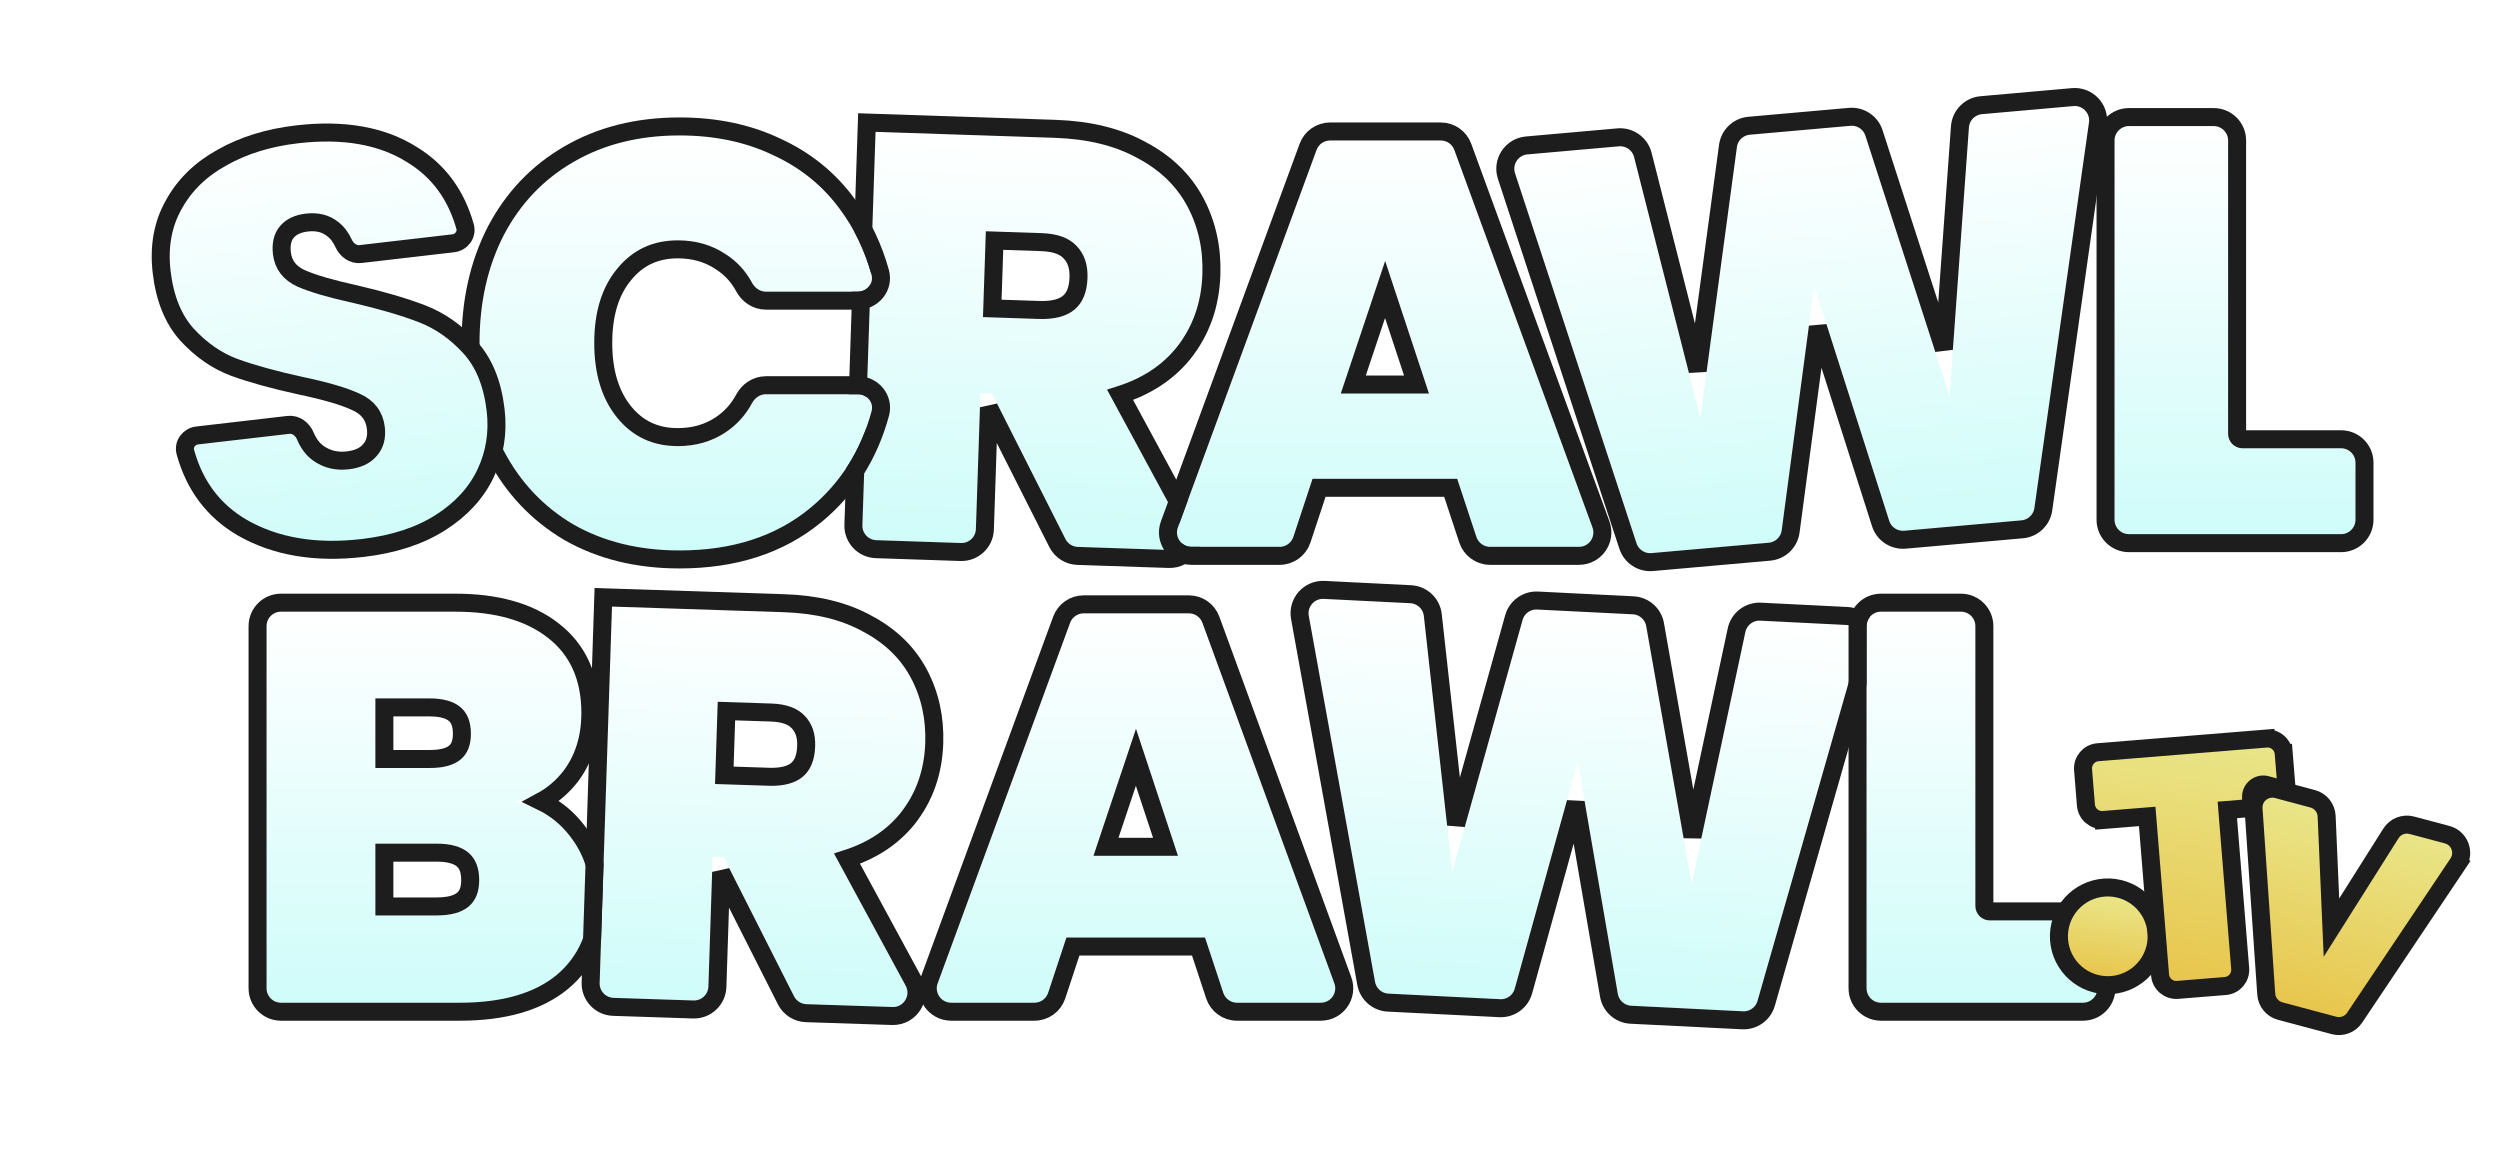 <svg width="694" height="324" viewBox="0 0 694 324" fill="none" xmlns="http://www.w3.org/2000/svg">
<g filter="url(#filter0_d_1547_321)">
<path d="M299.205 147.82C297.745 147.772 296.427 146.931 295.768 145.626L275.365 105.24L272.167 105.133L270.905 142.872C270.831 145.08 268.981 146.81 266.774 146.736L243.267 145.95C241.059 145.877 239.329 144.027 239.403 141.819L243.054 32.6L292.786 34.263C301.848 34.566 309.47 36.421 315.653 39.83C321.946 43.135 326.599 47.613 329.612 53.264C332.625 58.914 334.015 65.204 333.784 72.133C333.52 80.022 331.104 86.826 326.538 92.543C321.974 98.153 315.549 101.994 307.262 104.065L328.216 142.766C329.687 145.483 327.653 148.771 324.564 148.668L299.205 147.82ZM272.872 84.025L288.384 84.544C297.125 84.836 301.628 81.037 301.892 73.149C302.017 69.417 300.995 66.448 298.828 64.241C296.767 62.038 293.551 60.863 289.18 60.717L273.669 60.198L272.872 84.025Z" fill="url(#paint0_linear_1547_321)"/>
<path d="M243.137 30.102L240.639 30.018L240.555 32.517L236.904 141.736C236.784 145.323 239.595 148.329 243.183 148.449L266.69 149.235C270.278 149.355 273.284 146.544 273.404 142.956L274.534 109.14L293.537 146.754C294.608 148.873 296.748 150.24 299.121 150.319L324.481 151.167C329.499 151.335 332.805 145.991 330.414 141.576L310.946 105.618C318.227 103.296 324.113 99.486 328.477 94.12L328.484 94.112L328.491 94.103C333.421 87.931 336.002 80.599 336.282 72.217C336.527 64.887 335.054 58.157 331.818 52.087C328.547 45.953 323.513 41.139 316.838 37.628C310.23 33.991 302.206 32.076 292.869 31.764L243.137 30.102ZM297.002 65.949L297.023 65.971L297.044 65.993C298.635 67.613 299.5 69.865 299.393 73.065C299.277 76.554 298.249 78.701 296.705 80.003C295.111 81.348 292.513 82.18 288.467 82.045L275.454 81.61L276.084 62.781L289.097 63.215C293.103 63.349 295.564 64.411 297.002 65.949Z" stroke="#1D1D1D" stroke-width="5"/>
</g>
<g filter="url(#filter1_d_1547_321)">
<path d="M404.52 128.92H364.36L359.027 145.055C358.486 146.694 356.955 147.8 355.229 147.8H330.731C327.949 147.8 326.017 145.031 326.976 142.421L365.477 37.621C366.056 36.046 367.555 35 369.232 35H399.964C401.643 35 403.144 36.049 403.721 37.625L442.073 142.425C443.028 145.035 441.096 147.8 438.317 147.8H413.651C411.925 147.8 410.394 146.694 409.853 145.055L404.52 128.92ZM396.68 105.24L384.52 68.44L372.2 105.24H396.68Z" fill="url(#paint1_linear_1547_321)"/>
<path d="M361.401 145.84L366.167 131.42H402.713L407.479 145.84C408.359 148.502 410.847 150.3 413.651 150.3H438.317C442.833 150.3 445.973 145.807 444.421 141.566L406.068 36.766C405.131 34.204 402.693 32.5 399.964 32.5H369.232C366.506 32.5 364.07 34.2 363.131 36.758L324.63 141.559C323.071 145.801 326.211 150.3 330.731 150.3H355.229C358.033 150.3 360.521 148.502 361.401 145.84ZM375.673 102.74L384.504 76.361L393.221 102.74H375.673Z" stroke="#1D1D1D" stroke-width="5"/>
</g>
<g filter="url(#filter2_d_1547_321)">
<path d="M618.52 116.44C618.52 118.649 620.311 120.44 622.52 120.44H649.88C652.089 120.44 653.88 122.231 653.88 124.44V140.28C653.88 142.489 652.089 144.28 649.88 144.28H591C588.791 144.28 587 142.489 587 140.28V35C587 32.791 588.791 31 591 31H614.52C616.729 31 618.52 32.791 618.52 35V116.44Z" fill="url(#paint2_linear_1547_321)"/>
<path d="M622.52 117.94C621.691 117.94 621.02 117.268 621.02 116.44V35C621.02 31.41 618.11 28.5 614.52 28.5H591C587.41 28.5 584.5 31.41 584.5 35V140.28C584.5 143.87 587.41 146.78 591 146.78H649.88C653.47 146.78 656.38 143.87 656.38 140.28V124.44C656.38 120.85 653.47 117.94 649.88 117.94H622.52Z" stroke="#1D1D1D" stroke-width="5"/>
</g>
<g filter="url(#filter3_d_1547_321)">
<path d="M575.588 25.445C578.154 25.217 580.262 27.439 579.901 29.99L564.747 137.023C564.486 138.864 562.991 140.283 561.139 140.447L528.604 143.328C526.739 143.493 525.01 142.343 524.44 140.56L503.628 75.346L494.599 143.202C494.352 145.057 492.851 146.494 490.986 146.659L458.451 149.54C456.599 149.704 454.878 148.57 454.298 146.803L420.572 44.097C419.769 41.65 421.454 39.092 424.02 38.865L449.396 36.618C451.351 36.445 453.143 37.716 453.626 39.618L472.021 112.037L482.164 36.847C482.414 34.994 483.913 33.562 485.775 33.397L513.68 30.926C515.539 30.762 517.264 31.904 517.838 33.68L541.191 105.912L546.575 31.388C546.716 29.43 548.257 27.865 550.211 27.692L575.588 25.445Z" fill="url(#paint3_linear_1547_321)"/>
<path d="M582.377 30.34C582.963 26.196 579.537 22.585 575.368 22.954L549.991 25.201C546.814 25.483 544.311 28.027 544.081 31.207L539.622 92.933L520.217 32.911C519.284 30.026 516.48 28.169 513.459 28.436L485.555 30.907C482.529 31.175 480.092 33.502 479.686 36.512L471.268 98.918L456.049 39.002C455.264 35.911 452.352 33.847 449.176 34.128L423.799 36.375C419.63 36.744 416.891 40.901 418.197 44.877L451.923 147.583C452.865 150.454 455.662 152.296 458.671 152.03L491.207 149.149C494.237 148.881 496.676 146.547 497.077 143.532L504.636 86.726L522.059 141.32C522.984 144.218 525.794 146.086 528.824 145.818L561.36 142.937C564.37 142.671 566.799 140.366 567.222 137.374L582.377 30.34Z" stroke="#1D1D1D" stroke-width="5"/>
</g>
<g filter="url(#filter4_d_1547_321)">
<path d="M188.641 33.6C198.348 33.6 206.988 35.413 214.561 39.04C222.241 42.56 228.481 47.627 233.281 54.24C237.183 59.53 240.063 65.525 241.921 72.224C242.595 74.653 240.694 76.96 238.174 76.96H212.617C210.988 76.96 209.55 75.955 208.779 74.519C206.998 71.201 204.552 68.548 201.441 66.56C197.601 64 193.174 62.72 188.161 62.72C181.228 62.72 175.628 65.333 171.361 70.56C167.094 75.68 164.961 82.56 164.961 91.2C164.961 99.84 167.094 106.773 171.361 112C175.628 117.227 181.228 119.84 188.161 119.84C193.174 119.84 197.601 118.56 201.441 116C204.554 113.925 207.001 111.219 208.782 107.882C209.549 106.445 210.988 105.44 212.617 105.44H238.193C240.707 105.44 242.606 107.737 241.947 110.163C238.945 121.204 233.23 130.19 224.801 137.12C215.308 144.907 203.254 148.8 188.641 148.8C177.441 148.8 167.628 146.4 159.201 141.6C150.881 136.693 144.428 129.867 139.841 121.12C135.361 112.373 133.121 102.4 133.121 91.2C133.121 80 135.361 70.027 139.841 61.28C144.428 52.533 150.881 45.76 159.201 40.96C167.628 36.053 177.441 33.6 188.641 33.6Z" fill="url(#paint4_linear_1547_321)"/>
<path d="M200.054 68.64L200.075 68.654L200.095 68.667C202.839 70.42 204.993 72.751 206.576 75.701C207.708 77.809 209.918 79.46 212.617 79.46H238.174C242.203 79.46 245.483 75.713 244.33 71.556C242.397 64.583 239.389 58.311 235.298 52.763C230.242 45.8 223.667 40.467 215.622 36.776C207.667 32.971 198.655 31.1 188.641 31.1C177.068 31.1 166.809 33.639 157.947 38.797C149.207 43.841 142.426 50.967 137.627 60.119L137.621 60.13L137.616 60.14C132.932 69.286 130.621 79.659 130.621 91.2C130.621 102.741 132.932 113.114 137.616 122.26L137.621 122.27L137.627 122.281C142.425 131.43 149.201 138.605 157.931 143.754L157.947 143.763L157.964 143.772C166.822 148.818 177.075 151.3 188.641 151.3C203.718 151.3 216.365 147.273 226.387 139.053L226.389 139.051C235.238 131.775 241.228 122.334 244.359 110.819C245.487 106.67 242.214 102.94 238.193 102.94H212.617C209.919 102.94 207.705 104.59 206.576 106.705C204.987 109.682 202.82 112.076 200.054 113.92C196.661 116.183 192.725 117.34 188.161 117.34C181.955 117.34 177.075 115.046 173.298 110.419C169.487 105.751 167.461 99.428 167.461 91.2C167.461 82.969 169.488 76.712 173.282 72.161L173.29 72.151L173.298 72.141C177.075 67.514 181.955 65.22 188.161 65.22C192.725 65.22 196.661 66.378 200.054 68.64Z" stroke="#1D1D1D" stroke-width="5"/>
</g>
<g filter="url(#filter5_d_1547_321)">
<path d="M137.589 109.852C138.314 116.103 137.382 121.956 134.793 127.41C132.204 132.865 128.009 137.432 122.207 141.112C116.406 144.791 109.214 147.128 100.632 148.124C87.599 149.635 76.482 147.757 67.28 142.488C59.323 137.868 54.05 130.882 51.461 121.53C50.845 119.304 52.458 117.147 54.752 116.881L80.069 113.945C82.138 113.705 83.978 115.128 84.775 117.053C85.638 119.139 86.847 120.733 88.402 121.838C90.742 123.499 93.449 124.152 96.522 123.795C99.276 123.476 101.316 122.541 102.639 120.992C104.069 119.43 104.636 117.378 104.341 114.835C103.948 111.444 102.111 109.026 98.829 107.581C95.535 106.031 90.422 104.53 83.488 103.079C76.107 101.465 69.95 99.763 65.017 97.973C60.191 96.17 55.812 93.134 51.88 88.865C48.055 84.584 45.719 78.788 44.871 71.477C44.06 64.484 45.167 58.289 48.192 52.891C51.204 47.387 55.689 43.001 61.645 39.733C67.59 36.359 74.535 34.212 82.482 33.29C95.409 31.791 106.043 33.672 114.384 38.932C121.709 43.398 126.615 50.047 129.102 58.879C129.73 61.107 128.116 63.273 125.817 63.539L100.052 66.527C98.043 66.76 96.244 65.421 95.403 63.581C94.604 61.833 93.566 60.484 92.291 59.535C90.399 58.036 88.022 57.453 85.162 57.785C82.725 58.067 80.891 58.924 79.661 60.355C78.431 61.786 77.964 63.774 78.258 66.317C78.627 69.495 80.399 71.813 83.575 73.27C86.857 74.715 91.858 76.175 98.579 77.651C105.974 79.371 112.143 81.179 117.088 83.075C122.032 84.971 126.47 88.054 130.402 92.323C134.333 96.592 136.729 102.435 137.589 109.852Z" fill="url(#paint5_linear_1547_321)"/>
<path d="M137.589 109.852C138.314 116.103 137.382 121.956 134.793 127.41C132.204 132.865 128.009 137.432 122.207 141.112C116.406 144.791 109.214 147.128 100.632 148.124C87.599 149.635 76.482 147.757 67.28 142.488C59.323 137.868 54.05 130.882 51.461 121.53C50.845 119.304 52.458 117.147 54.752 116.881L80.069 113.945C82.138 113.705 83.978 115.128 84.775 117.053C85.638 119.139 86.847 120.733 88.402 121.838C90.742 123.499 93.449 124.152 96.522 123.795C99.276 123.476 101.316 122.541 102.639 120.992C104.069 119.43 104.636 117.378 104.341 114.835C103.948 111.444 102.111 109.026 98.829 107.581C95.535 106.031 90.422 104.53 83.488 103.079C76.107 101.465 69.95 99.763 65.017 97.973C60.191 96.17 55.812 93.134 51.88 88.865C48.055 84.584 45.719 78.788 44.871 71.477C44.06 64.484 45.167 58.289 48.192 52.891C51.204 47.387 55.689 43.001 61.645 39.733C67.59 36.359 74.535 34.212 82.482 33.29C95.409 31.791 106.043 33.672 114.384 38.932C121.709 43.398 126.615 50.047 129.102 58.879C129.73 61.107 128.116 63.273 125.817 63.539L100.052 66.527C98.043 66.76 96.244 65.421 95.403 63.581C94.604 61.833 93.566 60.484 92.291 59.535C90.399 58.036 88.022 57.453 85.162 57.785C82.725 58.067 80.891 58.924 79.661 60.355C78.431 61.786 77.964 63.774 78.258 66.317C78.627 69.495 80.399 71.813 83.575 73.27C86.857 74.715 91.858 76.175 98.579 77.651C105.974 79.371 112.143 81.179 117.088 83.075C122.032 84.971 126.47 88.054 130.402 92.323C134.333 96.592 136.729 102.435 137.589 109.852Z" stroke="#1D1D1D" stroke-width="5"/>
</g>
<g filter="url(#filter6_d_1547_321)">
<path d="M142.99 218.545C149.429 220.078 154.488 223.246 158.168 228.05C161.949 232.854 163.84 238.424 163.84 244.761C163.84 254.164 160.723 261.472 154.488 266.685C148.254 271.795 139.311 274.35 127.659 274.35H78C75.791 274.35 74 272.559 74 270.35V169.806C74 167.597 75.791 165.806 78 165.806H126.432C137.369 165.806 145.903 168.208 152.035 173.012C158.27 177.815 161.387 184.765 161.387 193.862C161.387 200.301 159.701 205.718 156.328 210.113C152.955 214.405 148.509 217.216 142.99 218.545ZM104.202 209.193H119.38C126.943 209.193 130.725 206.024 130.725 199.688C130.725 193.146 126.892 189.876 119.227 189.876H104.202V209.193ZM121.22 250.127C129.09 250.127 133.025 246.856 133.025 240.315C133.025 233.569 129.09 230.197 121.22 230.197H104.202V250.127H121.22Z" fill="url(#paint6_linear_1547_321)"/>
<path d="M156.073 268.618L156.083 268.61L156.092 268.603C162.987 262.838 166.34 254.775 166.34 244.761C166.34 237.891 164.278 231.775 160.142 226.517C157.479 223.044 154.165 220.362 150.243 218.462C153.35 216.793 156.041 214.524 158.294 211.657L158.303 211.646L158.311 211.635C162.072 206.735 163.887 200.758 163.887 193.862C163.887 184.13 160.513 176.392 153.569 171.037C146.85 165.778 137.702 163.306 126.432 163.306H78C74.41 163.306 71.5 166.216 71.5 169.806V270.35C71.5 273.94 74.41 276.85 78 276.85H127.659C139.637 276.85 149.23 274.227 156.073 268.618ZM119.38 206.693H106.702V192.376H119.227C122.763 192.376 124.948 193.138 126.228 194.23C127.431 195.258 128.225 196.915 128.225 199.688C128.225 202.343 127.454 203.92 126.283 204.9C125.028 205.952 122.874 206.693 119.38 206.693ZM130.525 240.315C130.525 243.066 129.719 244.718 128.476 245.751C127.143 246.859 124.87 247.627 121.22 247.627H106.702V232.697H121.22C124.856 232.697 127.116 233.484 128.447 234.624C129.703 235.702 130.525 237.437 130.525 240.315Z" stroke="#1D1D1D" stroke-width="5"/>
</g>
<g filter="url(#filter7_d_1547_321)">
<path d="M223.863 274.758C222.402 274.71 221.084 273.87 220.425 272.566L200.894 233.969L197.829 233.869L196.649 269.864C196.577 272.072 194.728 273.803 192.52 273.73L170.33 273.003C168.122 272.931 166.391 271.082 166.463 268.874L169.888 164.386L217.542 165.948C226.225 166.233 233.53 168.006 239.456 171.268C245.488 174.431 249.949 178.719 252.84 184.132C255.73 189.544 257.067 195.57 256.849 202.21C256.602 209.769 254.291 216.289 249.919 221.771C245.55 227.15 239.396 230.834 231.456 232.823L251.419 269.637C252.892 272.353 250.86 275.643 247.772 275.541L223.863 274.758ZM198.492 213.643L213.355 214.13C221.732 214.404 226.044 210.762 226.291 203.203C226.409 199.627 225.428 196.783 223.35 194.67C221.374 192.56 218.292 191.436 214.103 191.299L199.24 190.812L198.492 213.643Z" fill="url(#paint7_linear_1547_321)"/>
<path d="M169.97 161.888L167.471 161.806L167.389 164.304L163.965 268.792C163.847 272.38 166.66 275.384 170.248 275.502L192.439 276.229C196.026 276.347 199.03 273.533 199.148 269.946L200.191 238.118L218.194 273.695C219.266 275.813 221.408 277.179 223.781 277.256L247.69 278.04C252.709 278.204 256.011 272.859 253.617 268.445L235.139 234.37C242.075 232.132 247.691 228.479 251.86 223.347L251.867 223.338L251.873 223.33C256.609 217.394 259.084 210.344 259.348 202.292C259.579 195.251 258.159 188.785 255.045 182.954C251.896 177.058 247.054 172.434 240.64 169.066C234.288 165.575 226.581 163.743 217.624 163.449L169.97 161.888ZM221.525 196.378L221.546 196.401L221.567 196.422C223.069 197.949 223.893 200.077 223.793 203.121C223.684 206.445 222.707 208.47 221.258 209.694C219.759 210.96 217.3 211.758 213.437 211.631L201.072 211.226L201.657 193.392L214.021 193.797C217.845 193.923 220.172 194.934 221.525 196.378Z" stroke="#1D1D1D" stroke-width="5"/>
</g>
<g filter="url(#filter8_d_1547_321)">
<path d="M512.652 169.496C515.225 169.624 517.007 172.115 516.298 174.592L487.885 273.843C487.373 275.631 485.697 276.83 483.84 276.737L452.848 275.191C450.979 275.098 449.424 273.72 449.106 271.876L437.983 207.369L420.494 270.448C419.994 272.252 418.309 273.468 416.44 273.374L385.448 271.828C383.591 271.735 382.042 270.375 381.711 268.546L363.319 166.959C362.86 164.424 364.881 162.123 367.454 162.251L391.482 163.45C393.442 163.548 395.042 165.053 395.258 167.004L403.143 238.02L422.656 168.127C423.159 166.327 424.842 165.114 426.708 165.208L453.251 166.532C455.115 166.625 456.667 167.994 456.991 169.832L469.598 241.335L484.513 171.457C484.923 169.538 486.664 168.199 488.624 168.297L512.652 169.496Z" fill="url(#paint8_linear_1547_321)"/>
<path d="M518.702 175.28C519.854 171.255 516.957 167.207 512.777 166.999L488.749 165.8C485.564 165.641 482.734 167.816 482.068 170.935L469.832 228.263L459.453 169.398C458.926 166.412 456.404 164.186 453.376 164.035L426.833 162.711C423.799 162.559 421.065 164.529 420.249 167.455L404.205 224.922L397.743 166.728C397.391 163.558 394.792 161.112 391.607 160.953L367.579 159.754C363.398 159.546 360.113 163.285 360.859 167.404L379.251 268.991C379.789 271.964 382.306 274.174 385.323 274.325L416.315 275.871C419.353 276.023 422.09 274.047 422.903 271.116L437.413 218.78L446.642 272.301C447.159 275.298 449.686 277.536 452.724 277.688L483.716 279.234C486.733 279.385 489.457 277.436 490.289 274.531L518.702 175.28Z" stroke="#1D1D1D" stroke-width="5"/>
</g>
<g filter="url(#filter9_d_1547_321)">
<path d="M548.359 247.507C548.359 249.716 550.149 251.507 552.359 251.507H578.24C580.449 251.507 582.24 253.298 582.24 255.507V270.35C582.24 272.559 580.449 274.35 578.24 274.35H522.156C519.947 274.35 518.156 272.559 518.156 270.35V169.806C518.156 167.597 519.947 165.806 522.156 165.806H544.359C546.568 165.806 548.359 167.597 548.359 169.806V247.507Z" fill="url(#paint9_linear_1547_321)"/>
<path d="M552.359 249.007C551.53 249.007 550.859 248.335 550.859 247.507V169.806C550.859 166.216 547.948 163.306 544.359 163.306H522.156C518.566 163.306 515.656 166.216 515.656 169.806V270.35C515.656 273.94 518.566 276.85 522.156 276.85H578.24C581.83 276.85 584.74 273.94 584.74 270.35V255.507C584.74 251.917 581.83 249.007 578.24 249.007H552.359Z" stroke="#1D1D1D" stroke-width="5"/>
</g>
<g filter="url(#filter10_d_1547_321)">
<path d="M334.516 256.259H296.035L290.963 271.605C290.421 273.244 288.89 274.35 287.165 274.35H264.051C261.27 274.35 259.337 271.582 260.297 268.971L297.065 168.887C297.643 167.312 299.143 166.266 300.82 166.266H330.034C331.713 166.266 333.213 167.314 333.79 168.891L370.417 268.975C371.372 271.586 369.44 274.35 366.66 274.35H343.386C341.66 274.35 340.129 273.244 339.588 271.605L334.516 256.259ZM327.004 233.569L315.352 198.308L303.547 233.569H327.004Z" fill="url(#paint10_linear_1547_321)"/>
<path d="M293.337 272.39L297.842 258.759H332.709L337.214 272.39C338.094 275.052 340.582 276.85 343.386 276.85H366.66C371.177 276.85 374.317 272.358 372.765 268.116L336.138 168.032C335.2 165.47 332.762 163.766 330.034 163.766H300.82C298.094 163.766 295.658 165.466 294.718 168.024L257.95 268.109C256.391 272.351 259.531 276.85 264.051 276.85H287.165C289.969 276.85 292.457 275.052 293.337 272.39ZM307.02 231.069L315.336 206.229L323.545 231.069H307.02Z" stroke="#1D1D1D" stroke-width="5"/>
</g>
<path d="M598.564 261.763C599.58 254.341 594.386 247.5 586.963 246.484C579.54 245.468 572.7 250.662 571.684 258.085C570.668 265.508 575.862 272.349 583.285 273.364C590.708 274.38 597.549 269.186 598.564 261.763Z" fill="url(#paint11_linear_1547_321)" stroke="#1D1D1D" stroke-width="5"/>
<path d="M682.336 239.685L680.311 238.328L682.336 239.685C684.335 236.701 682.805 232.636 679.335 231.71L669.503 229.085C667.289 228.494 664.947 229.411 663.724 231.349L647.21 257.51L645.875 226.575C645.776 224.289 644.205 222.331 641.993 221.741L632.158 219.115C628.688 218.189 625.336 220.951 625.582 224.534L629.11 275.974C629.264 278.208 630.821 280.098 632.984 280.675L647.937 284.667C650.101 285.245 652.393 284.383 653.639 282.522L682.336 239.685Z" fill="url(#paint12_linear_1547_321)" stroke="#1D1D1D" stroke-width="5"/>
<path d="M629.1 205.026L629.302 207.518L629.1 205.026L582.389 208.817C579.905 209.018 578.055 211.195 578.257 213.679L579.053 223.493C579.254 225.977 581.431 227.827 583.915 227.625L583.713 225.134L583.915 227.625L596.061 226.64L599.633 270.663C599.834 273.147 602.011 274.997 604.495 274.795L617.744 273.72C620.227 273.519 622.078 271.342 621.876 268.858L618.304 224.835L622.638 224.483L625.099 224.284L624.93 221.821L624.902 221.407C624.743 219.086 626.914 217.297 629.162 217.897L631.37 218.486L634.793 219.4L634.506 215.869L633.962 209.159L631.47 209.361L633.962 209.159C633.76 206.675 631.584 204.825 629.1 205.026Z" fill="url(#paint13_linear_1547_321)" stroke="#1D1D1D" stroke-width="5"/>
<defs>
<filter id="filter0_d_1547_321" x="230.4" y="27.436" width="112.408" height="134.235" filterUnits="userSpaceOnUse" color-interpolation-filters="sRGB">
<feFlood flood-opacity="0" result="BackgroundImageFix"/>
<feColorMatrix in="SourceAlpha" type="matrix" values="0 0 0 0 0 0 0 0 0 0 0 0 0 0 0 0 0 0 127 0" result="hardAlpha"/>
<feOffset dy="4"/>
<feGaussianBlur stdDeviation="2"/>
<feColorMatrix type="matrix" values="0 0 0 0 0 0 0 0 0 0 0 0 0 0 0 0 0 0 0.25 0"/>
<feBlend mode="normal" in2="BackgroundImageFix" result="effect1_dropShadow_1547_321"/>
<feBlend mode="normal" in="SourceGraphic" in2="effect1_dropShadow_1547_321" result="shape"/>
</filter>
<filter id="filter1_d_1547_321" x="317.723" y="30" width="133.602" height="130.8" filterUnits="userSpaceOnUse" color-interpolation-filters="sRGB">
<feFlood flood-opacity="0" result="BackgroundImageFix"/>
<feColorMatrix in="SourceAlpha" type="matrix" values="0 0 0 0 0 0 0 0 0 0 0 0 0 0 0 0 0 0 127 0" result="hardAlpha"/>
<feOffset dy="4"/>
<feGaussianBlur stdDeviation="2"/>
<feColorMatrix type="matrix" values="0 0 0 0 0 0 0 0 0 0 0 0 0 0 0 0 0 0 0.25 0"/>
<feBlend mode="normal" in2="BackgroundImageFix" result="effect1_dropShadow_1547_321"/>
<feBlend mode="normal" in="SourceGraphic" in2="effect1_dropShadow_1547_321" result="shape"/>
</filter>
<filter id="filter2_d_1547_321" x="578" y="26" width="84.88" height="131.28" filterUnits="userSpaceOnUse" color-interpolation-filters="sRGB">
<feFlood flood-opacity="0" result="BackgroundImageFix"/>
<feColorMatrix in="SourceAlpha" type="matrix" values="0 0 0 0 0 0 0 0 0 0 0 0 0 0 0 0 0 0 127 0" result="hardAlpha"/>
<feOffset dy="4"/>
<feGaussianBlur stdDeviation="2"/>
<feColorMatrix type="matrix" values="0 0 0 0 0 0 0 0 0 0 0 0 0 0 0 0 0 0 0.25 0"/>
<feBlend mode="normal" in2="BackgroundImageFix" result="effect1_dropShadow_1547_321"/>
<feBlend mode="normal" in="SourceGraphic" in2="effect1_dropShadow_1547_321" result="shape"/>
</filter>
<filter id="filter3_d_1547_321" x="411.367" y="20.428" width="177.576" height="142.127" filterUnits="userSpaceOnUse" color-interpolation-filters="sRGB">
<feFlood flood-opacity="0" result="BackgroundImageFix"/>
<feColorMatrix in="SourceAlpha" type="matrix" values="0 0 0 0 0 0 0 0 0 0 0 0 0 0 0 0 0 0 127 0" result="hardAlpha"/>
<feOffset dy="4"/>
<feGaussianBlur stdDeviation="2"/>
<feColorMatrix type="matrix" values="0 0 0 0 0 0 0 0 0 0 0 0 0 0 0 0 0 0 0.25 0"/>
<feBlend mode="normal" in2="BackgroundImageFix" result="effect1_dropShadow_1547_321"/>
<feBlend mode="normal" in="SourceGraphic" in2="effect1_dropShadow_1547_321" result="shape"/>
</filter>
<filter id="filter4_d_1547_321" x="124.121" y="28.6" width="126.969" height="133.2" filterUnits="userSpaceOnUse" color-interpolation-filters="sRGB">
<feFlood flood-opacity="0" result="BackgroundImageFix"/>
<feColorMatrix in="SourceAlpha" type="matrix" values="0 0 0 0 0 0 0 0 0 0 0 0 0 0 0 0 0 0 127 0" result="hardAlpha"/>
<feOffset dy="4"/>
<feGaussianBlur stdDeviation="2"/>
<feColorMatrix type="matrix" values="0 0 0 0 0 0 0 0 0 0 0 0 0 0 0 0 0 0 0.25 0"/>
<feBlend mode="normal" in2="BackgroundImageFix" result="effect1_dropShadow_1547_321"/>
<feBlend mode="normal" in="SourceGraphic" in2="effect1_dropShadow_1547_321" result="shape"/>
</filter>
<filter id="filter5_d_1547_321" x="38.113" y="30.292" width="106.213" height="128.837" filterUnits="userSpaceOnUse" color-interpolation-filters="sRGB">
<feFlood flood-opacity="0" result="BackgroundImageFix"/>
<feColorMatrix in="SourceAlpha" type="matrix" values="0 0 0 0 0 0 0 0 0 0 0 0 0 0 0 0 0 0 127 0" result="hardAlpha"/>
<feOffset dy="4"/>
<feGaussianBlur stdDeviation="2"/>
<feColorMatrix type="matrix" values="0 0 0 0 0 0 0 0 0 0 0 0 0 0 0 0 0 0 0.25 0"/>
<feBlend mode="normal" in2="BackgroundImageFix" result="effect1_dropShadow_1547_321"/>
<feBlend mode="normal" in="SourceGraphic" in2="effect1_dropShadow_1547_321" result="shape"/>
</filter>
<filter id="filter6_d_1547_321" x="65" y="160.806" width="107.84" height="126.544" filterUnits="userSpaceOnUse" color-interpolation-filters="sRGB">
<feFlood flood-opacity="0" result="BackgroundImageFix"/>
<feColorMatrix in="SourceAlpha" type="matrix" values="0 0 0 0 0 0 0 0 0 0 0 0 0 0 0 0 0 0 127 0" result="hardAlpha"/>
<feOffset dy="4"/>
<feGaussianBlur stdDeviation="2"/>
<feColorMatrix type="matrix" values="0 0 0 0 0 0 0 0 0 0 0 0 0 0 0 0 0 0 0.25 0"/>
<feBlend mode="normal" in2="BackgroundImageFix" result="effect1_dropShadow_1547_321"/>
<feBlend mode="normal" in="SourceGraphic" in2="effect1_dropShadow_1547_321" result="shape"/>
</filter>
<filter id="filter7_d_1547_321" x="157.461" y="159.225" width="108.411" height="129.319" filterUnits="userSpaceOnUse" color-interpolation-filters="sRGB">
<feFlood flood-opacity="0" result="BackgroundImageFix"/>
<feColorMatrix in="SourceAlpha" type="matrix" values="0 0 0 0 0 0 0 0 0 0 0 0 0 0 0 0 0 0 127 0" result="hardAlpha"/>
<feOffset dy="4"/>
<feGaussianBlur stdDeviation="2"/>
<feColorMatrix type="matrix" values="0 0 0 0 0 0 0 0 0 0 0 0 0 0 0 0 0 0 0.25 0"/>
<feBlend mode="normal" in2="BackgroundImageFix" result="effect1_dropShadow_1547_321"/>
<feBlend mode="normal" in="SourceGraphic" in2="effect1_dropShadow_1547_321" result="shape"/>
</filter>
<filter id="filter8_d_1547_321" x="354.252" y="157.246" width="171.205" height="132.497" filterUnits="userSpaceOnUse" color-interpolation-filters="sRGB">
<feFlood flood-opacity="0" result="BackgroundImageFix"/>
<feColorMatrix in="SourceAlpha" type="matrix" values="0 0 0 0 0 0 0 0 0 0 0 0 0 0 0 0 0 0 127 0" result="hardAlpha"/>
<feOffset dy="4"/>
<feGaussianBlur stdDeviation="2"/>
<feColorMatrix type="matrix" values="0 0 0 0 0 0 0 0 0 0 0 0 0 0 0 0 0 0 0.25 0"/>
<feBlend mode="normal" in2="BackgroundImageFix" result="effect1_dropShadow_1547_321"/>
<feBlend mode="normal" in="SourceGraphic" in2="effect1_dropShadow_1547_321" result="shape"/>
</filter>
<filter id="filter9_d_1547_321" x="509.156" y="160.806" width="82.084" height="126.544" filterUnits="userSpaceOnUse" color-interpolation-filters="sRGB">
<feFlood flood-opacity="0" result="BackgroundImageFix"/>
<feColorMatrix in="SourceAlpha" type="matrix" values="0 0 0 0 0 0 0 0 0 0 0 0 0 0 0 0 0 0 127 0" result="hardAlpha"/>
<feOffset dy="4"/>
<feGaussianBlur stdDeviation="2"/>
<feColorMatrix type="matrix" values="0 0 0 0 0 0 0 0 0 0 0 0 0 0 0 0 0 0 0.25 0"/>
<feBlend mode="normal" in2="BackgroundImageFix" result="effect1_dropShadow_1547_321"/>
<feBlend mode="normal" in="SourceGraphic" in2="effect1_dropShadow_1547_321" result="shape"/>
</filter>
<filter id="filter10_d_1547_321" x="251.043" y="161.266" width="128.625" height="126.084" filterUnits="userSpaceOnUse" color-interpolation-filters="sRGB">
<feFlood flood-opacity="0" result="BackgroundImageFix"/>
<feColorMatrix in="SourceAlpha" type="matrix" values="0 0 0 0 0 0 0 0 0 0 0 0 0 0 0 0 0 0 127 0" result="hardAlpha"/>
<feOffset dy="4"/>
<feGaussianBlur stdDeviation="2"/>
<feColorMatrix type="matrix" values="0 0 0 0 0 0 0 0 0 0 0 0 0 0 0 0 0 0 0.25 0"/>
<feBlend mode="normal" in2="BackgroundImageFix" result="effect1_dropShadow_1547_321"/>
<feBlend mode="normal" in="SourceGraphic" in2="effect1_dropShadow_1547_321" result="shape"/>
</filter>
<linearGradient id="paint0_linear_1547_321" x1="289.188" y1="34.142" x2="285.403" y2="147.359" gradientUnits="userSpaceOnUse">
<stop stop-color="white"/>
<stop offset="1" stop-color="#CFFCF9"/>
</linearGradient>
<linearGradient id="paint1_linear_1547_321" x1="384.52" y1="35" x2="384.52" y2="147.8" gradientUnits="userSpaceOnUse">
<stop stop-color="white"/>
<stop offset="1" stop-color="#CFFCF9"/>
</linearGradient>
<linearGradient id="paint2_linear_1547_321" x1="620.44" y1="31" x2="620.44" y2="144.28" gradientUnits="userSpaceOnUse">
<stop stop-color="white"/>
<stop offset="1" stop-color="#CFFCF9"/>
</linearGradient>
<linearGradient id="paint3_linear_1547_321" x1="499.804" y1="32.155" x2="509.795" y2="144.993" gradientUnits="userSpaceOnUse">
<stop stop-color="white"/>
<stop offset="1" stop-color="#CFFCF9"/>
</linearGradient>
<linearGradient id="paint4_linear_1547_321" x1="188.081" y1="33.6" x2="188.081" y2="148.8" gradientUnits="userSpaceOnUse">
<stop stop-color="white"/>
<stop offset="1" stop-color="#CFFCF9"/>
</linearGradient>
<linearGradient id="paint5_linear_1547_321" x1="84.548" y1="33.05" x2="97.93" y2="148.437" gradientUnits="userSpaceOnUse">
<stop stop-color="white"/>
<stop offset="1" stop-color="#CFFCF9"/>
</linearGradient>
<linearGradient id="paint6_linear_1547_321" x1="118.92" y1="165.806" x2="118.92" y2="274.35" gradientUnits="userSpaceOnUse">
<stop stop-color="white"/>
<stop offset="1" stop-color="#CFFCF9"/>
</linearGradient>
<linearGradient id="paint7_linear_1547_321" x1="214.094" y1="165.835" x2="210.539" y2="274.321" gradientUnits="userSpaceOnUse">
<stop stop-color="white"/>
<stop offset="1" stop-color="#CFFCF9"/>
</linearGradient>
<linearGradient id="paint8_linear_1547_321" x1="440.053" y1="165.873" x2="434.644" y2="274.283" gradientUnits="userSpaceOnUse">
<stop stop-color="white"/>
<stop offset="1" stop-color="#CFFCF9"/>
</linearGradient>
<linearGradient id="paint9_linear_1547_321" x1="550.198" y1="165.806" x2="550.198" y2="274.35" gradientUnits="userSpaceOnUse">
<stop stop-color="white"/>
<stop offset="1" stop-color="#CFFCF9"/>
</linearGradient>
<linearGradient id="paint10_linear_1547_321" x1="315.352" y1="166.266" x2="315.352" y2="274.35" gradientUnits="userSpaceOnUse">
<stop stop-color="white"/>
<stop offset="1" stop-color="#CFFCF9"/>
</linearGradient>
<linearGradient id="paint11_linear_1547_321" x1="586.624" y1="248.961" x2="583.624" y2="270.887" gradientUnits="userSpaceOnUse">
<stop stop-color="#E9E588"/>
<stop offset="1" stop-color="#E8C64D"/>
</linearGradient>
<linearGradient id="paint12_linear_1547_321" x1="655.102" y1="227.828" x2="641.106" y2="280.256" gradientUnits="userSpaceOnUse">
<stop stop-color="#E9E588"/>
<stop offset="1" stop-color="#E8C64D"/>
</linearGradient>
<linearGradient id="paint13_linear_1547_321" x1="607.76" y1="204.522" x2="598.585" y2="271.571" gradientUnits="userSpaceOnUse">
<stop stop-color="#E9E588"/>
<stop offset="1" stop-color="#E8C64D"/>
</linearGradient>
</defs>
</svg>
